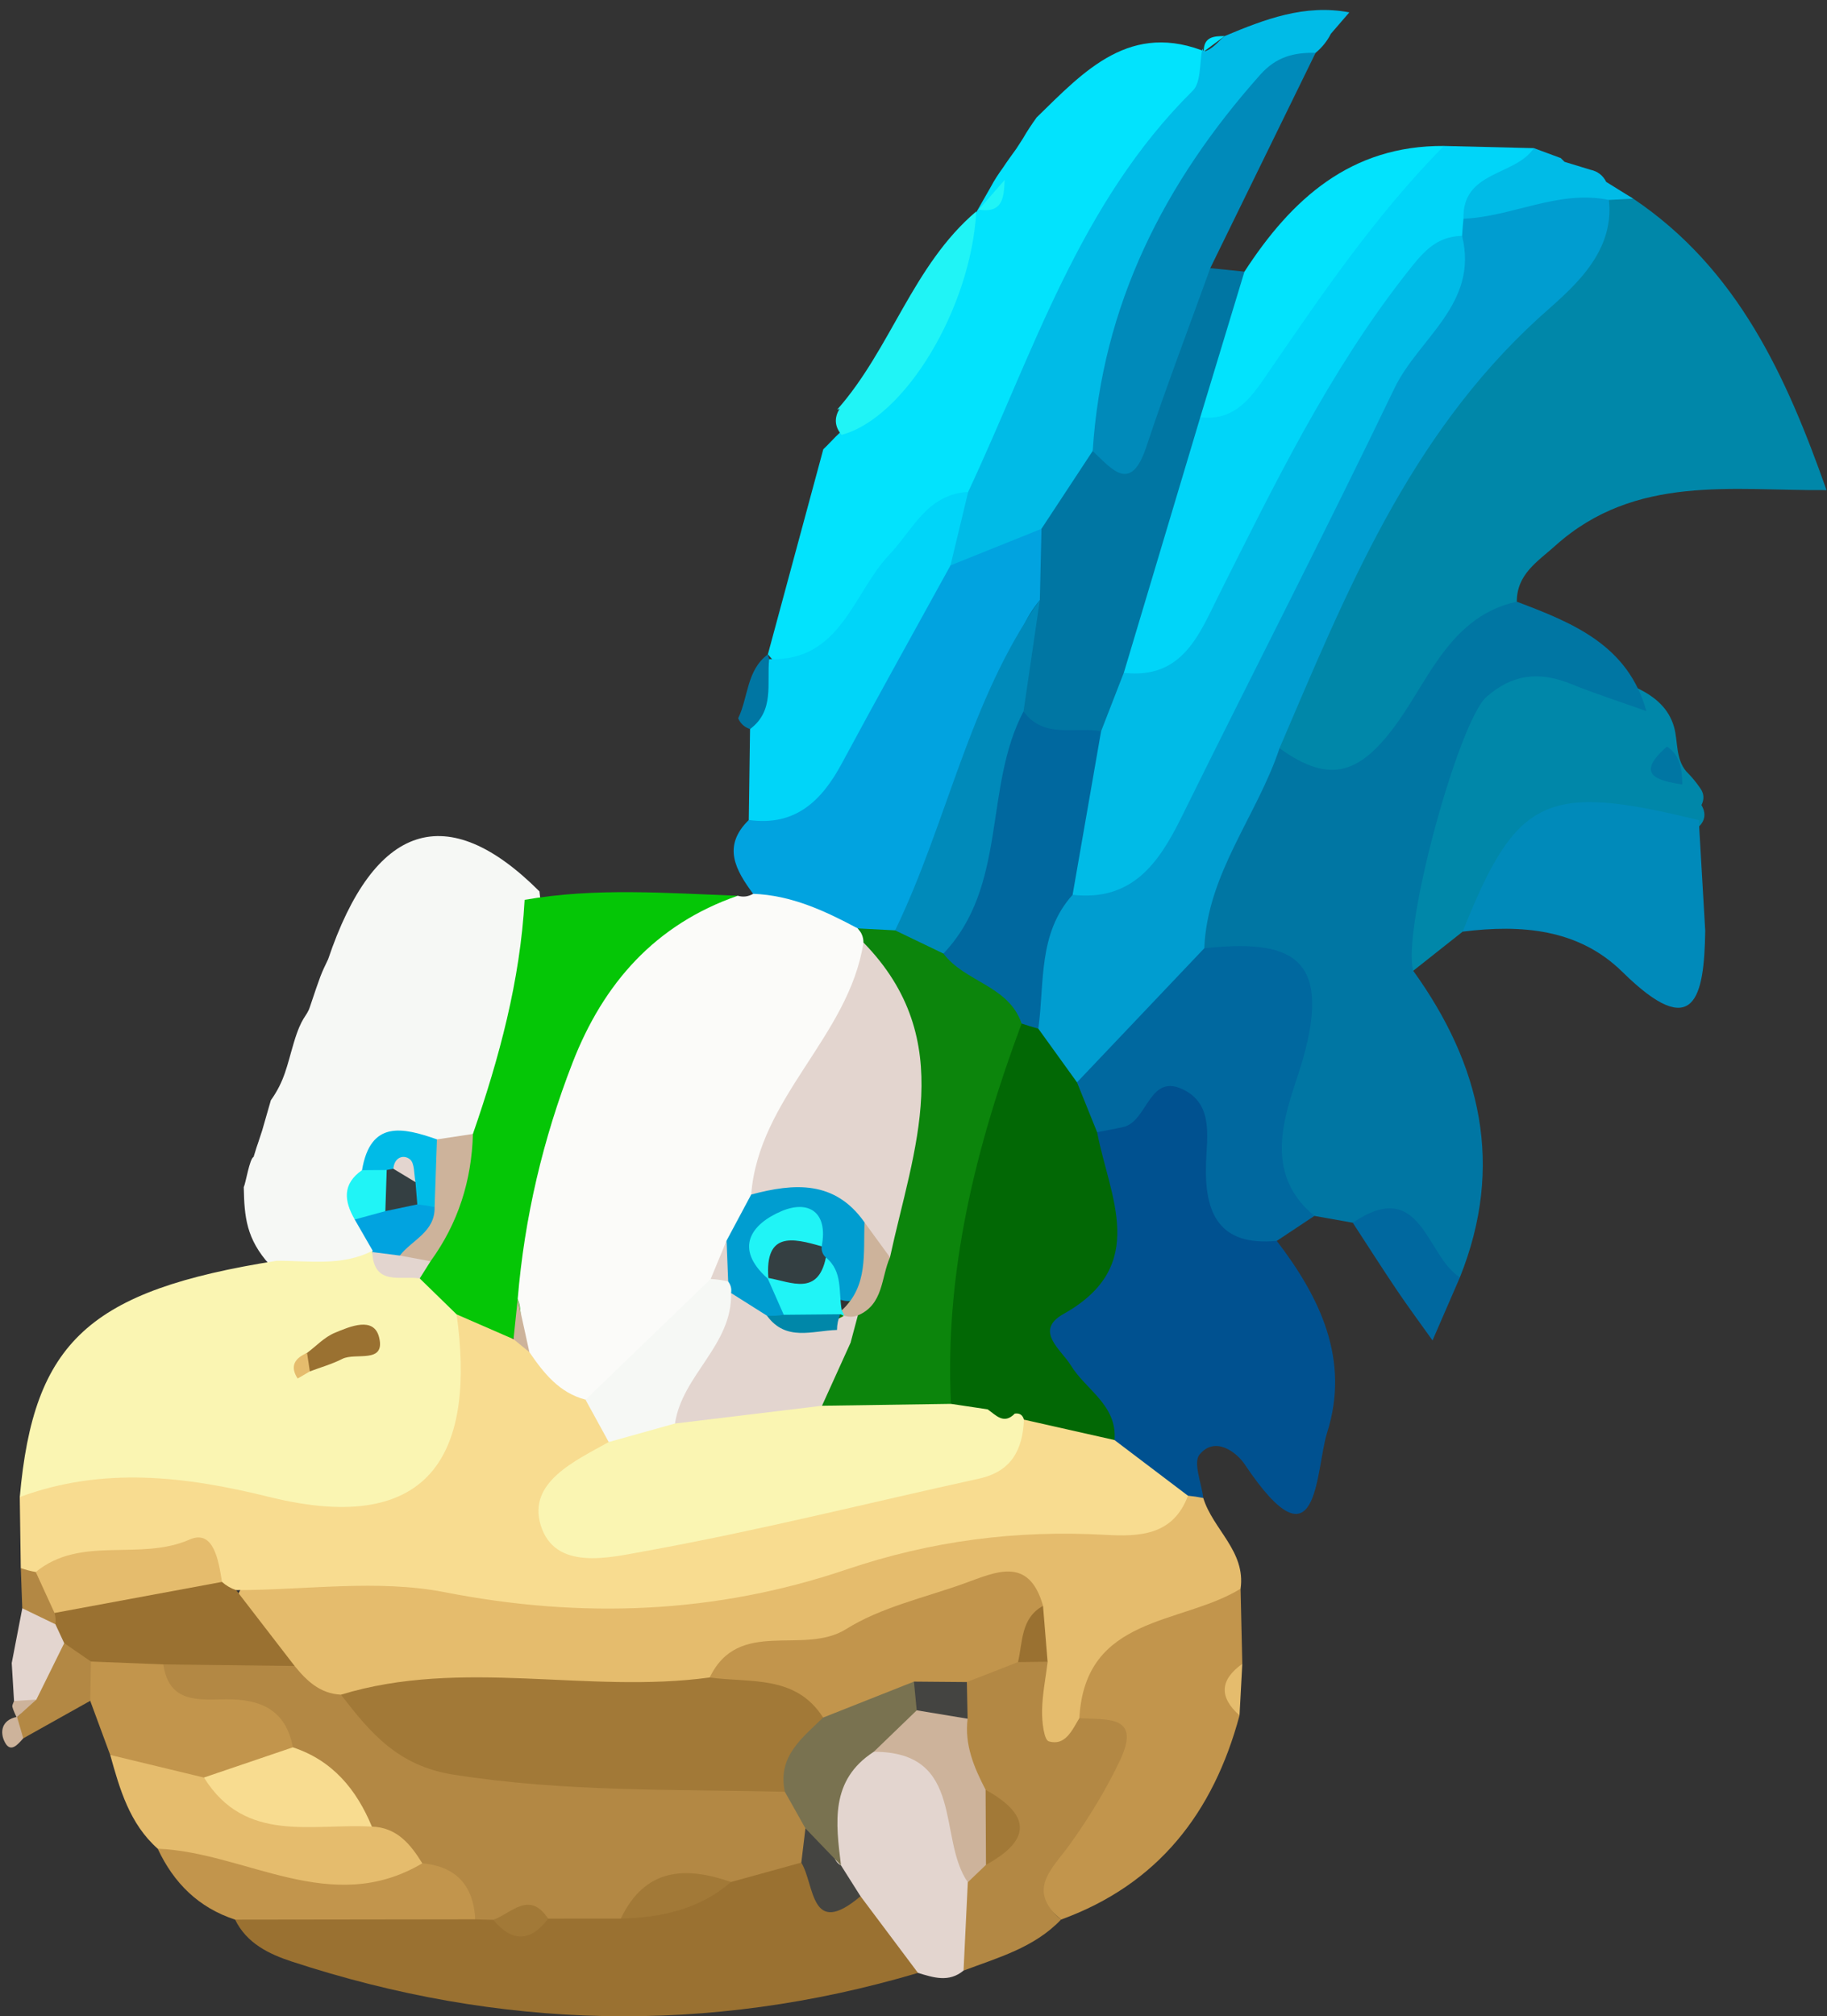 <?xml version="1.0" encoding="utf-8"?>
<!-- Generator: Adobe Illustrator 23.1.0, SVG Export Plug-In . SVG Version: 6.00 Build 0)  -->
<svg version="1.1" id="Calque_1" xmlns="http://www.w3.org/2000/svg" xmlns:xlink="http://www.w3.org/1999/xlink" x="0px" y="0px"
	 viewBox="0 0 1125 1241.28" style="enable-background:new 0 0 1125 1241.28;" xml:space="preserve">
<rect x="0" y="0" width="1125" height="1241.28" fill="#333333" stroke="none"/>
<style type="text/css">
	.st0{fill:#02E3FD;}
	.st1{fill:#F6F8F5;}
	.st2{fill:#0087A9;}
	.st3{fill:#20F4F6;}
	.st4{fill:#0076A3;}
	.st5{fill:#E5BC6D;}
	.st6{fill:#005190;}
	.st7{fill:#9A7131;}
	.st8{fill:#00689F;}
	.st9{fill:#C2954C;}
	.st10{fill:#008ABA;}
	.st11{fill:#B38844;}
	.st12{fill:#E3D5CF;}
	.st13{fill:#CDB39B;}
	.st14{fill:#00BBE7;}
	.st15{fill:#00D5F9;}
	.st16{fill:#FAF5B2;}
	.st17{fill:#05C606;}
	.st18{fill:#01A3E0;}
	.st19{fill:#009DD0;}
	.st20{fill:#F8DC90;}
	.st21{fill:#FBFBF9;}
	.st22{fill:#A27937;}
	.st23{fill:#026805;}
	.st24{fill:#444441;}
	.st25{fill:#797250;}
	.st26{fill:#343F42;}
	.st27{fill:#0C850C;}
</style>
<g>
	<g>
		<path class="st0" d="M472.83,402.83c11.38-42.09,22.75-84.17,34.13-126.26c5.4-5.04,9.89-11.1,16.51-14.8
			c36.62-30.48,45.78-77.42,69.24-115.7c2.01-4.35,4.43-8.53,6.9-12.63c3.43-6.11,6.98-12.19,10.45-18.33
			c2.18-4.16,4.78-8.06,7.54-11.88c2.63-4.01,5.47-7.84,8.27-11.75c1.29-2.11,2.7-4.07,4.01-6.21c2.56-4.51,5.43-8.72,8.42-12.94
			c29.41-28.68,57.87-59.95,105.64-39.81c5.42,8.42,7.65,18.94,1.41,25.97c-64.7,72.98-93.11,166.71-142.77,248.25
			c-30.57,18.93-47.71,50.13-69.88,76.74c-14.16,16.99-27.41,36.09-54.51,25.5C476.4,406.94,474.62,404.89,472.83,402.83z"/>
		<path class="st1" d="M150.1,730.85c1.21-2.46,3.56-17.55,6.06-18.63c3.05-10.13,0,0,5.26-16.22l5.36-18.63
			c8.49-11.98,9.86-21.04,14.11-35.33c4.94-16.62,7.79-15.77,9.86-21.94c6.74-20.08,6.74-20.08,11.34-29.66l-0.14,0.38
			c28.42-84.38,73.42-98.89,130.22-42.06c6.95,53.13-7.66,101.79-31.17,148.58c-6.18,5.69-13.6,9.05-21.66,10.91
			c-15.15,3.97-33.25-0.64-44.42,15.12c-8.82,12.82-2.3,26.88-3.3,40.38c-1.56,8.62-6.19,14.98-13.71,19.42
			c-18.04,7.2-35.38,7.04-51.77-4.45C151.66,762.73,150.46,749.27,150.1,730.85z"/>
		<path class="st2" d="M900.66,573.54c-10.15,8.03-20.29,16.06-30.44,24.09c-28.59,0.45-23.16-19.97-17.35-33.99
			c12.91-31.19,18.03-63.66,24.87-96.28c12.87-61.34,57.97-75.1,131.12-43.41c10.32,5.11,18.71,12.1,21.99,23.7
			c2.49,9,0.82,19.24,7.45,27.2c3.19,3.15,6.06,6.61,8.61,10.33c2.37,3.32,2.63,6.8,0.78,10.44c3.05,5.26,2.28,9.89-2.24,13.9
			c-6.86,3.1-14.53,5.5-21.51,3.12C962.21,491.54,934.23,538.07,900.66,573.54z"/>
		<path class="st3" d="M515.46,252.22c33.18-37.46,46.52-88.85,85.7-122.08c-3.31,59.72-43.97,127.22-82.94,137.57
			c-4.27-5.06-4.68-10.42-1.22-16.07L515.46,252.22z"/>
		<path class="st4" d="M461.85,448.81c-3.41-1.1-5.85-3.27-7.3-6.61c6.28-13.1,5.13-29.55,18.28-39.37c0-0.01,0.79,2.95,0.79,2.95
			C483.24,423.83,490.71,441.29,461.85,448.81z"/>
		<path class="st4" d="M933.99,370.42c34.54,13.04,68.51,26.74,79.77,67.35c-15.61-5.58-31.43-10.67-46.79-16.87
			c-19.09-7.7-35.67-5.95-51.64,8.1c-17.09,15.04-52.17,142.73-45.13,168.62c41.81,58.02,56.27,120.19,28.74,188.75
			c-28.41,1.38-37.31-35.5-65.97-33.63c-7.88-1.4-15.77-2.81-23.65-4.21c-46.08-14.88-29.07-52.17-23.64-79.69
			c8.56-43.42-0.33-71.41-45.62-82.34c-17.44-51.99,14.97-88.06,40.24-126.41c42.2,0.47,70.53-20.35,94.63-54.31
			C887.81,387.63,897.71,353.78,933.99,370.42z"/>
		<path class="st5" d="M740.93,922.2c5.9,19.34,26.26,32.73,22.97,55.86c-24.07,35.1-82.14,33.34-91.4,84.49
			c-7.19,10.22-15.12,25.02-29.02,16.3c-20.28-12.71-9.76-36.02-12.74-54.7c-1.35-9.72-2.7-19.46-7.31-28.26
			c-9.75-8.63-21.18-8.48-31.54-3.59c-52.47,24.8-112.24,27.1-164.12,53.86c-68.51,12.11-137.92-0.03-206.51,8.53
			c-21,2.91-37.56-4.97-50.83-20.88c-8.58-20.37-42.14-34.56-16.12-63.75c49.66-13.64,99.86-9.53,149.6-2.19
			c40.9,6.04,83.1,12.61,122.28,2.97c97.7-24.02,195.72-43.97,296.09-51.84C728.94,917.57,735.15,918.66,740.93,922.2z"/>
		<path class="st6" d="M740.93,922.2c-3.12-0.63-6.26-1.1-9.43-1.41c-23.33-1.95-39.25-16.23-54.12-32.35
			c-28.62-35.42-58.12-68.58-12.81-114.98c20.1-20.58-5.87-54.55,8.31-80.74c52.85-51.32,67.89-48.43,84.26,19.09
			c5.09,21,17.64,35.74,29.05,52.11c26.86,35.05,45.18,73.34,31.01,118.04c-7.34,23.16-4.89,88.01-50.8,19.46
			c-4.9-7.31-18.21-17.66-27.78-5.93C734.58,900.45,739.88,913.06,740.93,922.2z"/>
		<path class="st7" d="M565.28,1214.57c-129.3,38.28-257.92,34.92-385.69-7.02c-13.89-4.56-27.69-11.15-34.81-25.77
			c41-29.68,87.64-11.02,131.49-15.53c5.83,0.38,11.69,1.39,17.39,2.7c15.53,4.69,31.18,8.84,47.43,2.57
			c12.9-2.97,26.03-3.98,39.18-4.6c23.7,0.24,45.16-8.42,66.61-17.03c14.44-5.44,28.62-12.51,44.81-8.07
			c14.63,7.98,25.12,23.83,44.32,23.41C556.82,1175.14,569.44,1189.9,565.28,1214.57z"/>
		<path class="st8" d="M786.2,763.92c-35.46,3.33-44.57-16.81-43.6-47.52c0.51-16.11,4.54-35.68-12.89-45.07
			c-22.27-12.01-22.74,19.07-38.03,22.49c-5.34,1.2-10.74,2.15-16.12,3.21c-13.23-7.86-18.14-19.96-17.79-34.77
			c25.27-28.96,38.09-71.27,83.77-78.49c51.83-5.45,79.06,3.75,60.75,68.24c-7.77,27.36-28.28,67.34,7.06,96.54
			C801.62,753.66,793.91,758.79,786.2,763.92z"/>
		<path class="st9" d="M664.63,1057.73c3.45-63.49,62.85-57.26,99.27-79.67c0.35,15.42,0.71,30.83,1.06,46.25
			c-8.34,10.16-6.61,20.87-1.71,31.74c-16.07,59.88-50.16,104-109.9,125.69c-24.18-21.85-23.98-21.74-5.54-53.85
			C660.23,1106.24,684.81,1087.28,664.63,1057.73z"/>
		<path class="st10" d="M1046.05,504.9c1.32,22.71,2.64,45.41,3.97,68.11c-0.63,41.15-6.69,68.95-50.93,25.39
			c-27.11-26.69-62.36-29.35-98.42-24.86C933.76,490.37,951.95,481.78,1046.05,504.9z"/>
		<path class="st11" d="M664.63,1057.73c16.07,1.21,38.52-2.54,25.12,25.79c-8.58,18.14-19.23,35.57-30.94,51.9
			c-10.84,15.12-27.13,27.99-5.46,46.32c-16.44,17.29-38.74,23.38-60.03,31.4c-11.5-14.69-10.09-31.03-6.23-47.7
			c2.3-7.48,6.22-14.15,10.83-20.35c14.03-14.45,11.07-28.57-1.16-42.51c-9.22-13.84-13.15-29.06-12.45-45.58
			c0.56-8.7,2.82-16.89,7.17-24.49c9.59-12.53,21.88-19.14,38.01-17.28c5.55,1.88,10.76,4.49,15.63,7.79
			c-1.25,10.06-3.29,20.1-3.45,30.17c-0.11,6.55,1.13,17.97,4.17,18.85C656.04,1074.99,660.14,1065.13,664.63,1057.73z"/>
		<path class="st12" d="M595.94,1158.77c-0.87,18.11-1.74,36.23-2.62,54.35c-9.01,7.53-18.56,4.32-28.07,1.44
			c-11.78-15.73-23.58-31.46-35.38-47.2c-14.45-2.8-20.41-13.14-23.35-26.21c-4.65-30.85-1.28-57.88,33.51-69.84
			C595.4,1081.96,601.29,1091.18,595.94,1158.77z"/>
		<path class="st5" d="M97.12,1138.12c-17.33-15.4-23.35-36.53-29.25-57.73c20.45-15.62,38.64-2.62,57.35,4.38
			c30.37,26.41,68.64,23.71,105.01,28.25c19.48,6.25,35.18,15.59,32.46,39.88C203.91,1188.11,149.91,1169.81,97.12,1138.12z"/>
		<path class="st9" d="M125.6,1094.31c-19.25-4.64-38.49-9.28-57.74-13.92c-4.1-11.11-8.21-22.22-12.31-33.33
			c-7.04-8.59-6.37-17.33-0.56-26.2c14.14-10.34,29.37-9.77,45.09-4.58c15.42,9.7,32.65,13.81,50.24,18.12
			c22.52,5.52,40.5,16.93,33.34,45.48C167.7,1098.33,149.21,1106.66,125.6,1094.31z"/>
		<path class="st9" d="M97.12,1138.12c54.35,2.18,106.62,42.37,162.93,8.98c31.18-7.72,42.3,3.55,32.61,34.48
			c-49.29,0.07-98.58,0.13-147.87,0.2C122.29,1174.43,106.98,1159.24,97.12,1138.12z"/>
		<path class="st8" d="M832.98,752.74c42.35-28.72,44.97,20.49,65.97,33.64c-5.62,12.94-11.23,25.89-16.85,38.83
			c-7.34-10.31-14.88-20.47-21.96-30.95C850.9,780.55,842.02,766.59,832.98,752.74z"/>
		<path class="st11" d="M56,1022.88c-0.15,8.06-0.29,16.12-0.44,24.19c-13.74,7.7-27.49,15.4-41.23,23.09
			c-7.86-2.49-9.13-6.9-3.83-13.21l-0.26,0.36c6.34-4.87,6.5-12.29,7.92-19.21c4.39-11.33,4.93-25,18.69-30.62
			C47.9,1006.8,58.07,1007.24,56,1022.88z"/>
		<path class="st12" d="M39.55,1011.55c-5.72,11.58-11.44,23.17-17.16,34.75c-4.39,3.38-8.97,3.83-13.76,0.88
			c-0.47-7.79-0.94-15.58-1.41-23.37c2.17-11.25,4.34-22.49,6.51-33.74c10.24-3.82,17.2,1.46,23.58,8.45
			C39.61,1002.59,40.27,1006.95,39.55,1011.55z"/>
		<path class="st5" d="M763.25,1056.05c-12.72-11.3-12.1-21.88,1.71-31.75C764.39,1034.88,763.82,1045.47,763.25,1056.05z"/>
		<path class="st13" d="M10.5,1056.95c1.27,4.41,2.53,8.81,3.82,13.21c-3.24,3.64-7.71,9.21-11.26,2.53
			C-0.24,1066.53,0.81,1058.79,10.5,1056.95z"/>
		<path class="st13" d="M8.63,1047.18c4.59-0.29,9.17-0.59,13.76-0.88c-4.05,3.67-8.1,7.34-12.15,11.01
			c-0.91-2.16-2.07-4.27-2.62-6.52C7.35,1049.74,8.25,1048.4,8.63,1047.18z"/>
		<path class="st14" d="M754.12,22.2c24.55-10.29,49.25-19.81,76.75-14.58c-3.79,4.39-7.57,8.77-11.36,13.16
			c-2.29,4.52-5.39,8.4-9.29,11.64l-0.12,0.1C736.7,98.34,699.3,182.64,684.07,278.33c-8.09,21.71-21,39.93-39.26,54.3
			c-19.48,10.14-36.21,31.15-62.23,16.19c-10.75-19.84,1.92-32.76,13.58-45.98c40.13-85.6,68.34-177.8,138.25-246.94
			c5.32-5.26,4.12-17.13,5.96-25.93c0.02,0,0.82,1.8,0.82,1.8C746.83,30.36,749.95,25.58,754.12,22.2z"/>
		<path class="st15" d="M596.16,302.83c-3.63,15.08-7.25,30.16-10.88,45.24c-2.13,64.62-43.36,109.64-80.35,156.01
			c-10.44,13.09-28.96,15.51-43.86,0.72c0.26-18.66,0.52-37.31,0.78-55.98c15.2-11.27,10.23-28.05,11.76-43.04
			c44.22,1.59,51.61-40.7,73.91-64.21C562.35,325.94,570.65,304.4,596.16,302.83z"/>
		<path class="st3" d="M602.69,129.03c5.32-6.08,10.63-12.17,15.95-18.25C618.12,121.05,617.83,131.52,602.69,129.03z"/>
		<path class="st3" d="M628.73,99.82c4.04-4.43,8.09-8.87,12.13-13.3C636.82,90.95,632.77,95.39,628.73,99.82z"/>
		<path class="st3" d="M618.15,111.39c3.84-4.2,7.69-8.4,11.53-12.61C625.84,102.98,622,107.19,618.15,111.39z"/>
		<path class="st16" d="M12.18,921.63c8.48-95.77,42.61-127.14,158.28-145.48c19.88-0.05,40.15,3.52,59.01-6.2
			c4.07,1.53,8.05,3.29,12.05,5.07c9.06,2.93,18.4,4.95,26.85,9.68c12.62,7.27,21.14,17.8,25.84,31.53
			c14.94,88.68-26.54,136.79-111.47,120.86C125.88,926.42,68.36,933.32,12.18,921.63z"/>
		<path class="st17" d="M281.17,809.17c-7.57-7.38-15.14-14.75-22.71-22.13c-3.6-4.06-4.83-8.75-3.74-14.06
			c13.47-24.31,17.91-53.05,36.48-74.89c16.23-46.8,29.08-94.36,31.85-144.13c43.61-7.62,87.44-4.12,131.22-2.51
			c-82.75,62.42-106.02,154.69-124.86,249.2c-2.38,8.51-6.1,16.26-12.35,22.66C299.72,832.3,289.41,823.36,281.17,809.17z"/>
		<path class="st13" d="M291.21,698.09c-0.79,28.75-9.11,55-26.09,78.36c-4.8,2.4-9.88,3.65-15.26,3.74
			c-14.47-16.1,2.26-29.13,4.17-43.64c2.96-12.58,4.43-25.82,15.03-35.12C276.45,700.32,283.83,699.21,291.21,698.09z"/>
		<path class="st18" d="M267.61,743.12c0.37,15.33-13.89,20.16-21.41,29.83c-6.84,8.59-13.2,13.44-16.99-2.14
			c0,0,0.25-0.86,0.26-0.86c-3.69-6.42-7.39-12.84-11.09-19.27c4.47-5.85,9.5-11.06,16.26-14.33c7.01-2.77,14.23-3.49,21.65-2.04
			C260.97,736.07,264.7,739.07,267.61,743.12z"/>
		<path class="st14" d="M267.61,743.12c-3.52-0.73-7.07-1.28-10.65-1.65c-2.19-2.79-4.49-5.5-6.87-8.07
			c-2.12-2.77-4.82-4.84-8.14-6.03c-3.41-0.6-6.77-1.28-10.2-1.81c-3.77-0.34-6.7-2.08-8.83-5.16c5.21-31.01,25.13-26.3,46.14-18.98
			C268.58,715.33,268.1,729.23,267.61,743.12z"/>
		<path class="st3" d="M222.91,720.4c5.07-0.04,10.14-0.08,15.21-0.12c5.16,8.62,4.64,17.06-0.84,25.33
			c-6.27,1.73-12.54,3.46-18.85,5.14C211.87,739.39,210.69,728.89,222.91,720.4z"/>
		<path class="st2" d="M933.99,370.42c-39.45,8.48-53.52,45.9-72.3,72.69c-23.35,33.32-42.21,40.35-73.81,17.51
			c-11.77-14.65-2.31-27.52,2.62-41.44c41.28-116.49,118.9-208.66,199.15-299.15c5.7-1.9,11.04-1.14,16,2.25
			c64.54,43.33,94.4,109.68,119.05,179.45c-57.84,0.49-117.74-9.94-166.93,34.16C946.77,345.77,933.99,353.4,933.99,370.42z"/>
		<path class="st15" d="M889.1,89.85c18.47,0.45,36.94,0.91,55.42,1.36c0.58,25.77-30.98,28.93-35.73,51.06
			c-2.68,4.6-5.92,8.66-9.53,12.52c-61.83,62.27-95.49,142.05-136.96,217.13c-16.19,29.31-31.55,68.98-79.69,42.79
			c1.95-58.09,21.77-110.68,49.33-160.92c34.41-18.89,54.07-51.13,73.26-83.25C825.97,135.8,852.86,108.15,889.1,89.85z"/>
		<path class="st4" d="M739.08,256.89c-15.69,52.44-31.38,104.88-47.07,157.31c7.18,18.23,3.45,32.87-14.08,43.03
			c-20.69,6.71-39.59,5.97-54.01-13.16c-13.08-25.38-1.89-50.28,1.54-75.35c0.28-16.22,4.99-30.83,15.84-43.18
			c10.51-15.96,21.01-31.91,31.52-47.87c4.17-9.75,19.32,19.23,23.13-9.5c5-37.66,14.75-77.51,49.29-103.1
			c7.01,0.73,14.02,1.46,21.02,2.18C779.66,203.95,765.97,232.42,739.08,256.89z"/>
		<path class="st10" d="M745.25,165.07c-13.19,36.61-27.1,72.99-39.35,109.92c-9.62,29.01-21.05,13.93-33.05,2.72
			c5.73-90.02,44.06-165.3,103.16-231.71c9.97-11.2,20.87-13.71,34.09-13.48C788.48,76.7,766.86,120.89,745.25,165.07z"/>
		<path class="st0" d="M739.08,256.89c9.06-29.87,18.12-59.74,27.19-89.62c29.02-44.75,65.42-77.76,122.84-77.42
			c-42.66,43.23-76.55,93.35-110.66,143.13C768.18,247.95,758.38,259,739.08,256.89z"/>
		<path class="st14" d="M901.14,134.66c-0.74-29.67,31.76-26.14,43.38-43.46c5.51,2.04,11.02,4.07,16.52,6.11
			c0,0,2.34,2.32,2.34,2.32c5.32,1.63,10.64,3.25,15.97,4.88c4.43,0.95,7.66,3.44,9.71,7.48c5.52,3.44,11.04,6.87,16.57,10.3
			c-4.97,0.27-9.94,0.54-14.92,0.81C962.66,141.02,933.77,152.34,901.14,134.66z"/>
		<path class="st10" d="M810.21,32.41c3.1-3.88,6.2-7.75,9.3-11.63C816.41,24.66,813.31,28.53,810.21,32.41z"/>
		<path class="st15" d="M963.39,99.64c0,0-2.47-2.39-2.41-2.36C961.04,97.31,963.39,99.64,963.39,99.64z"/>
		<path class="st19" d="M989.06,111.99c-3.24-2.5-6.48-4.99-9.71-7.48C982.59,107,985.83,109.5,989.06,111.99z"/>
		<path class="st0" d="M754.12,22.2c-4.3,3.19-8.61,6.37-12.91,9.56C741.1,22.62,747.46,22.21,754.12,22.2z"/>
		<path class="st20" d="M281.17,809.17c11.68,5.09,23.36,10.17,35.04,15.26c5.12-0.06,9.94,1.05,14.48,3.46
			c14.44,10.55,26.88,23.16,37.95,37.22c5.78,9.28,9.23,18.93,4.5,29.8c-6.63,17.39-36.69,48.38,9.26,44.26
			c86.43-7.75,173.77-19.89,249.9-68.78c22.12-8.3,40.24-3.33,53.99,16.16c15.08,11.42,30.15,22.84,45.22,34.25
			c-9.16,24.62-29.99,25.25-51.02,24.08c-54.48-3.03-106.94,3.62-159.22,21.33c-80.58,27.29-162.8,30.55-247.38,14
			c-41.33-8.09-85.56-1.32-128.48-1.28c-4.58,3.06-9.27,3.1-14.07,0.58c-33.5-29.84-70.86-1.95-106.03-6.96
			c-5.37-0.31-9.53-2.74-12.51-7.2c-0.21-14.57-0.42-29.14-0.63-43.71c51.17-18.98,102.2-12.81,153.53-0.1
			C268.48,946.97,292.47,891.01,281.17,809.17z"/>
		<path class="st11" d="M12.81,965.35c3.01,1.06,6.08,1.87,9.22,2.42c10.41,2.43,15.35,9.68,17.24,19.6
			c-0.24,4.79-1.96,8.99-5.13,12.59c-6.81-3.28-13.63-6.57-20.43-9.87C13.42,981.83,13.11,973.59,12.81,965.35z"/>
		<path class="st21" d="M360.55,861.67c-16.2-4.23-25.73-16.34-34.58-29.25c-8.83-9.53-2.85-22.29-7.18-32.81
			c4.17-50.13,15.59-98.59,33.79-145.43c19-48.89,50.98-85.12,101.69-102.73c3.34,0.96,6.5,0.56,9.49-1.2
			c29.31-18.43,49.01-0.6,68.51,18.05c3.08,4.79,5.04,10.07,6,15.69c-1.87,57.13-50.35,93.84-63.96,145.87
			c-4.54,12.16-9.94,23.96-15.65,35.63c-4.51,9.33-9.36,18.49-15.08,27.17C420.84,821.58,399.18,851.87,360.55,861.67z"/>
		<path class="st18" d="M528.15,571.53c-20.25-10.8-40.88-20.44-64.4-21.27c-10.75-14.57-19.24-29.26-2.67-45.45
			c28.58,3.99,44.84-11.69,57.28-34.82c21.96-40.83,44.59-81.3,66.93-121.92c18.67-7.51,37.35-15.02,56.02-22.52
			c-0.34,14.62-0.68,29.23-1.02,43.85c-17.84,21.28-18.47,47.53-23.43,73.25c-9.67,50.16-34.34,94.1-65.48,134.4
			C542.46,580.13,534.35,579.85,528.15,571.53z"/>
		<path class="st4" d="M1026.45,459.63c8.56,5.58,9.21,14.37,9.47,23.32C1019.7,480.49,1006.83,476.66,1026.45,459.63z"/>
		<path class="st19" d="M901.14,134.66c30.19-1.23,58.39-17.99,89.57-11.56c3.87,34.76-26.05,56.95-43.38,72.79
			c-80.23,73.39-118.5,169.3-159.45,264.73c-13.83,41.66-44.46,77-46.33,123.15c-26.13,27.51-52.25,55.03-78.37,82.55
			c-24.28-0.93-30.8-18.21-34.93-37.77c-2.33-31.6-0.62-61.95,27.17-83.78c72.85-26.97,89.63-99.68,115.75-157.89
			c37.69-84.01,82.4-163.1,129.12-241.67C900.53,141.69,900.81,138.18,901.14,134.66z"/>
		<path class="st11" d="M292.66,1181.58c-1.15-20.7-11.63-32.57-32.63-34.48c-7.24-11.77-15.58-22.03-30.99-22.6
			c-19.12-13.4-41.64-23.39-48.72-48.81c-4.19-22.96-19.78-29.7-40.94-29.56c-16.67,0.11-35.35,2.76-38.8-21.48
			c27.23-24.29,54.09-17.15,80.82,0.95c7.46,9.19,15.73,17.07,28.51,17.67c84.29,51.27,180.21,37.62,271.77,48.6
			c13.29,5.18,21.27,14.55,22.82,28.97c0.36,10.34-2.05,19.51-11.08,25.83c-14.43,3.98-28.86,7.96-43.29,11.94
			c-23.97,3.41-47.82,7.2-67.85,22.51c-14.92,0.01-29.84,0.02-44.76,0.03c-11.33-2.14-22.41,6.89-33.82,0.73
			C300.02,1181.85,296.34,1181.74,292.66,1181.58z"/>
		<path class="st22" d="M483.27,1103.04c-68.12-1.6-136.14,0.24-204.16-10.54c-34.28-5.43-51.13-25.85-69.17-49.21
			c74.76-22.81,151.67-0.31,227.04-10.59c28.39-12.81,54.37-15.61,71.78,17.25C514.13,1074.26,498.5,1088.56,483.27,1103.04z"/>
		<path class="st9" d="M506.85,1057.38C490,1030.93,462,1036.12,437,1032.72c17.94-37.1,57.56-13.25,84.04-29.82
			c21.55-13.48,47.99-19.24,72.42-27.99c19.28-6.91,40-17.45,48.81,13.67c-12.29,8.36,0.52,27.89-15.4,34.64
			c-10.51,4.1-21.01,8.2-31.52,12.3c-8.1,7.39-17.31,12.67-28.11,14.97C547.22,1053.63,529.13,1074.15,506.85,1057.38z"/>
		<path class="st7" d="M181.4,1025.61c-26.94-0.32-53.87-0.65-80.81-0.96c-14.87-0.58-29.73-1.17-44.59-1.76
			c-5.49-3.78-10.99-7.56-16.47-11.33c-1.79-3.86-3.59-7.73-5.39-11.59c0.29-2.36,0.1-4.68-0.57-6.95
			c30.69-26.22,66.05-27.33,103.13-19.15c2.56,2.29,5.47,3.98,8.73,5.07C157.41,994.49,169.41,1010.05,181.4,1025.61z"/>
		<path class="st7" d="M626.86,1023.22c2.95-12.51,1.62-26.92,15.39-34.63c0.94,11.46,1.87,22.94,2.82,34.42
			C639.01,1023.08,632.94,1023.15,626.86,1023.22z"/>
		<path class="st23" d="M639.36,633.28c7.94,11.01,15.89,22.03,23.82,33.04c4.12,10.24,8.25,20.47,12.38,30.71
			c7.65,39.88,32.35,82.2-20.66,111.86c-18.48,10.34-1.34,22.1,4.41,31.56c9.25,15.22,28.66,24.39,26.98,46.08
			c-18.6-4.19-37.19-8.38-55.79-12.57c-1.78,5.84-5.72,8.7-11.84,8.64c-8.62-0.84-16.79-3.28-24.74-6.75
			c-8.5-3.97-14.72-10.14-18.42-18.84c-9.71-82.48,3.3-160.2,48.57-231.14C631.12,624.32,636.21,626.79,639.36,633.28z"/>
		<path class="st22" d="M382.28,1181.13c14.83-30.98,39.45-32.42,67.85-22.51C430.61,1175.46,407.19,1180.53,382.28,1181.13z"/>
		<path class="st24" d="M493.42,1146.68c0.85-7.03,1.7-14.05,2.54-21.08c21.79-6.34,11.74,17.94,21.9,22.78
			c4,6.33,8.01,12.67,12.01,18.99C498.86,1193.71,501.74,1160.32,493.42,1146.68z"/>
		<path class="st22" d="M303.7,1181.89c11.2-3.92,22.17-18.32,33.82-0.73C326.56,1195.72,315.28,1195.73,303.7,1181.89z"/>
		<path class="st13" d="M595.94,1158.77c-18.89-27.07-1.39-80.39-57.92-80.33c-1.2-18.54,11.81-24.82,25.97-30.11
			c12.22-2.03,23.13,0.27,31.83,9.76c-2,16.02,3.95,30.02,11.07,43.73c11.71,15.33,11.44,30.73,0.26,46.2
			C603.41,1151.6,599.67,1155.18,595.94,1158.77z"/>
		<path class="st22" d="M607.14,1148.02c-0.08-15.39-0.16-30.79-0.25-46.19C634.35,1117.07,635.62,1132.46,607.14,1148.02z"/>
		<path class="st24" d="M595.82,1058.09c-10.44-1.73-20.89-3.45-31.33-5.18c-9.17-5.06-7.95-11.12-1.71-17.67
			c10.86,0.09,21.72,0.19,32.57,0.28C595.5,1043.04,595.66,1050.56,595.82,1058.09z"/>
		<path class="st25" d="M562.77,1035.24c0.57,5.9,1.13,11.81,1.71,17.69c-8.81,8.5-17.62,17.01-26.45,25.52
			c-27.01,17.45-23.41,43.74-20.17,69.92c-7.3-7.59-14.61-15.19-21.91-22.78c-4.22-7.52-8.44-15.04-12.68-22.56
			c-4.67-21.68,10.63-33.05,23.57-45.65C525.49,1050,544.13,1042.62,562.77,1035.24z"/>
		<path class="st20" d="M180.32,1075.7c24.44,8.07,39.15,25.84,48.68,48.81c-36.77-2.17-77.98,10.74-103.42-30.22
			C143.84,1088.11,162.08,1081.9,180.32,1075.7z"/>
		<path class="st7" d="M189.07,832.9c5.61-4.21,10.69-9.71,16.97-12.33c9.44-3.95,24.24-10.4,27.43,2.85
			c3.94,16.39-14.6,9.03-22.69,13.15c-6.34,3.22-13.31,5.19-20,7.71c-2.91-2.15-4.13-4.55-3.67-7.2
			C187.59,834.29,188.25,832.9,189.07,832.9z"/>
		<path class="st12" d="M229.21,770.81c5.65,0.72,11.3,1.44,16.97,2.15c6.32,1.16,12.63,2.32,18.94,3.49
			c-2.22,3.53-4.44,7.06-6.66,10.59C246.79,785.1,230.23,791.96,229.21,770.81z"/>
		<path class="st5" d="M189.07,832.9c0.57,3.79,1.15,7.58,1.72,11.37c-2.63,1.52-7.48,4.46-7.56,4.34
			C178.33,840.98,181.58,836.1,189.07,832.9z"/>
		<path class="st13" d="M318.79,799.62c2.4,10.93,4.79,21.87,7.18,32.8c-3.26-2.67-6.52-5.34-9.77-8
			C317.07,816.16,317.93,807.89,318.79,799.62z"/>
		<path class="st26" d="M237.28,745.6c0.28-8.44,0.56-16.89,0.84-25.33c0,0,4.12-0.76,4.12-0.76c6.78-0.97,10.57,3,13.6,8.23
			c0.37,4.57,0.75,9.15,1.12,13.72C250.4,742.85,243.84,744.23,237.28,745.6z"/>
		<path class="st12" d="M255.84,727.75c-4.55-2.74-9.1-5.48-13.62-8.22c0.54-7.18,6.37-8.95,10.22-5.81
			C255.42,716.13,254.84,722.91,255.84,727.75z"/>
		<path class="st14" d="M900.29,145.21c10.4,41.88-26.83,63.02-41.61,93.75c-42.55,88.52-87.57,175.85-131.06,263.92
			c-14.04,28.44-30.4,52.11-67.18,47.99c-16.02-37.37-7.52-70.47,17.57-100.67c4.64-12,9.29-23.99,13.97-35.99
			c36.66,4.21,46.75-24.46,59.05-48.91c34.13-67.84,67.24-136.11,114.51-196.41C875.23,156.52,883.46,145.51,900.29,145.21z"/>
		<path class="st8" d="M678,450.21c-5.83,33.55-11.67,67.1-17.53,100.66c-21.42,23.8-17.2,54.14-21.11,82.41
			c-3.46-0.96-6.89-2.02-10.29-3.16c-24.24-9.8-49.49-18.65-49.2-51.82c6.27-41.37,24.03-79.83,30.62-121.2
			c1.54-9.64,3.57-22.77,19.75-19.12C642.81,455.1,661.81,447.18,678,450.21z"/>
		<path class="st10" d="M630.24,437.97c-24.73,46.94-9.51,107.1-49.3,149.06c-14.93,5.65-29.04,9.61-29.75-14.3
			c32.26-66.65,45.4-141.69,89.11-203.33C636.93,392.25,633.58,415.11,630.24,437.97z"/>
		<path class="st16" d="M624.87,870.25c2.97-0.42,4.85,0.82,5.63,3.72c-0.76,18.54-7.68,31.94-27.65,36.31
			c-68.58,15.03-136.76,32.25-205.8,44.68c-21.51,3.87-55.49,12.5-64.16-16.18c-7.91-26.18,20.89-39.32,41.97-51.03
			c10.31-17.76,28.07-21.5,46.16-24.7c30.24-3.37,59.6-13.27,90.45-12.47c25.6-0.25,51.76-3.59,74.09,13.67
			c7.53,1.13,15.06,2.25,22.58,3.38C613.3,871.18,618.06,877.23,624.87,870.25z"/>
		<path class="st1" d="M415.62,876.35c-13.61,3.81-27.21,7.62-40.79,11.42c-4.74-8.68-9.51-17.36-14.28-26.06
			c25.69-24.79,51.37-49.56,77.05-74.32c4.43-4.11,9.27-4.87,14.58-1.79c3.45,4.44,5.71,9.43,6.86,14.94
			C459.13,834.12,440.18,856.85,415.62,876.35z"/>
		<path class="st5" d="M136.7,973.86c-34.38,6.36-68.75,12.73-103.13,19.12c-3.85-8.38-7.69-16.8-11.54-25.21
			c27.84-22.83,63.9-6.44,94.72-19.98C131.71,941.22,134.64,961.17,136.7,973.86z"/>
		<path class="st27" d="M585.57,864.25c-26.48,0.39-52.95,0.78-79.43,1.17c-7.9-15.47-0.04-29.17,4.74-43.25
			c3.16-6.87,7.13-13.28,11.23-19.61c8.34-13,13.74-27.09,15.86-42.46c14.4-60.58,14.18-120.56-6.29-179.85
			c-0.01-3.36-1.18-6.25-3.52-8.69c7.66,0.39,15.34,0.79,23.02,1.19c9.92,4.76,19.85,9.53,29.76,14.3
			c13.16,17.58,40.21,19.63,48.12,43.08C600.95,705.63,581.55,782.76,585.57,864.25z"/>
		<path class="st12" d="M531.69,580.24c58.75,60.11,30.66,127.53,16.33,193.8c-15,3.21-20.42-10.63-30.22-16.77
			c-15.12-15.67-38.91-9.44-55.24-21.88C467.21,675.47,522.75,638.24,531.69,580.24z"/>
		<path class="st19" d="M462.56,735.39c26.4-7.04,51.53-8.9,69.8,17.16c1.44,16.35,9.38,33.44-5.47,47.91
			c-13.54,2.91-18.47-7.43-24.63-15.84c-2.58-4-5-8.21-7.37-12.18c-3.21-3.48-6.96-7.93-11.81-3.68c-4.04,3.54-2.27,9.12-0.58,13.97
			c3.19,9.22,7.18,18.28,2.99,28.17c-4.15,3.11-8.81,4.74-13.99,4.96c-11.88-1.48-16.38-10.89-21.32-19.83
			c0.41-2.62-0.18-4.99-1.79-7.11c-4.83-8.21-3.96-16.64-1-25.15C452.45,754.31,457.5,744.85,462.56,735.39z"/>
		<path class="st12" d="M447.4,763.77c0.33,8.37,0.66,16.75,0.99,25.14c-3.54-0.82-7.13-1.34-10.78-1.53
			C440.86,779.51,444.13,771.64,447.4,763.77z"/>
		<path class="st5" d="M624.87,870.25c-5.58-0.88-11.16-1.75-16.73-2.63C613.73,868.5,619.3,869.38,624.87,870.25z"/>
		<path class="st12" d="M450.18,796.03c7.36,4.65,14.72,9.29,22.08,13.94c13.87,10.48,30.23-5.93,44.18,4.04
			c4.92,2.67,7.37,6.82,7.39,12.42c-5.89,13-11.78,26-17.67,38.99c-30.18,3.65-60.34,7.3-90.52,10.94
			C420.02,846.51,451.04,828.13,450.18,796.03z"/>
		<path class="st13" d="M518.33,806.65c16.39-14.98,13.18-35.06,14.03-54.09c5.22,7.15,10.44,14.32,15.66,21.48
			c-5.57,12.48-3.86,28.99-19.77,35.75l-3.83,3.49c0,0-4.93-1.59-4.93-1.59C519.49,811.7,518.33,806.65,518.33,806.65z"/>
		<path class="st12" d="M519.95,810c2.79,0.9,5.55,0.83,8.29-0.21c-1.49,5.54-2.98,11.08-4.44,16.63c-2.79-2.55-5.6-5.12-8.42-7.68
			c-0.31-2.02-0.62-4.03-0.93-6.05C516.29,811.8,518.12,810.9,519.95,810z"/>
		<path class="st3" d="M472.75,787.14c-21.1-18.75-10.08-33.66,8.56-41.56c16.32-6.92,28.81,0.35,24.66,21.72
			c-8.51,6.7-17.24,13.06-27.05,17.81C476.88,785.81,474.81,786.48,472.75,787.14z"/>
		<path class="st3" d="M518.33,806.65c0,0,1.61,3.35,1.62,3.35s-2.56-0.91-2.56-0.91c-11.51,8.92-23.12,8.1-34.79,0.32
			c-3.28-7.43-6.56-14.85-9.84-22.28c0,0,0.38-0.4,0.38-0.4c9.6-10.41,22.78-10.74,35.42-12.59
			C519.16,782.78,516.22,795.48,518.33,806.65z"/>
		<path class="st26" d="M508.55,774.16c-4.85,23.77-21.21,15.15-35.42,12.59c-2.14-28.58,14.98-24.63,32.84-19.45
			C505.7,770.01,506.56,772.3,508.55,774.16z"/>
		<path class="st2" d="M482.59,809.42c11.6-0.11,23.19-0.21,34.79-0.32c-1.31,3.08-1.97,6.3-1.99,9.65
			c-15.06,0.44-31.43,7.32-43.13-8.78C475.73,810.19,479.17,810,482.59,809.42z"/>
	</g>
</g>
</svg>
